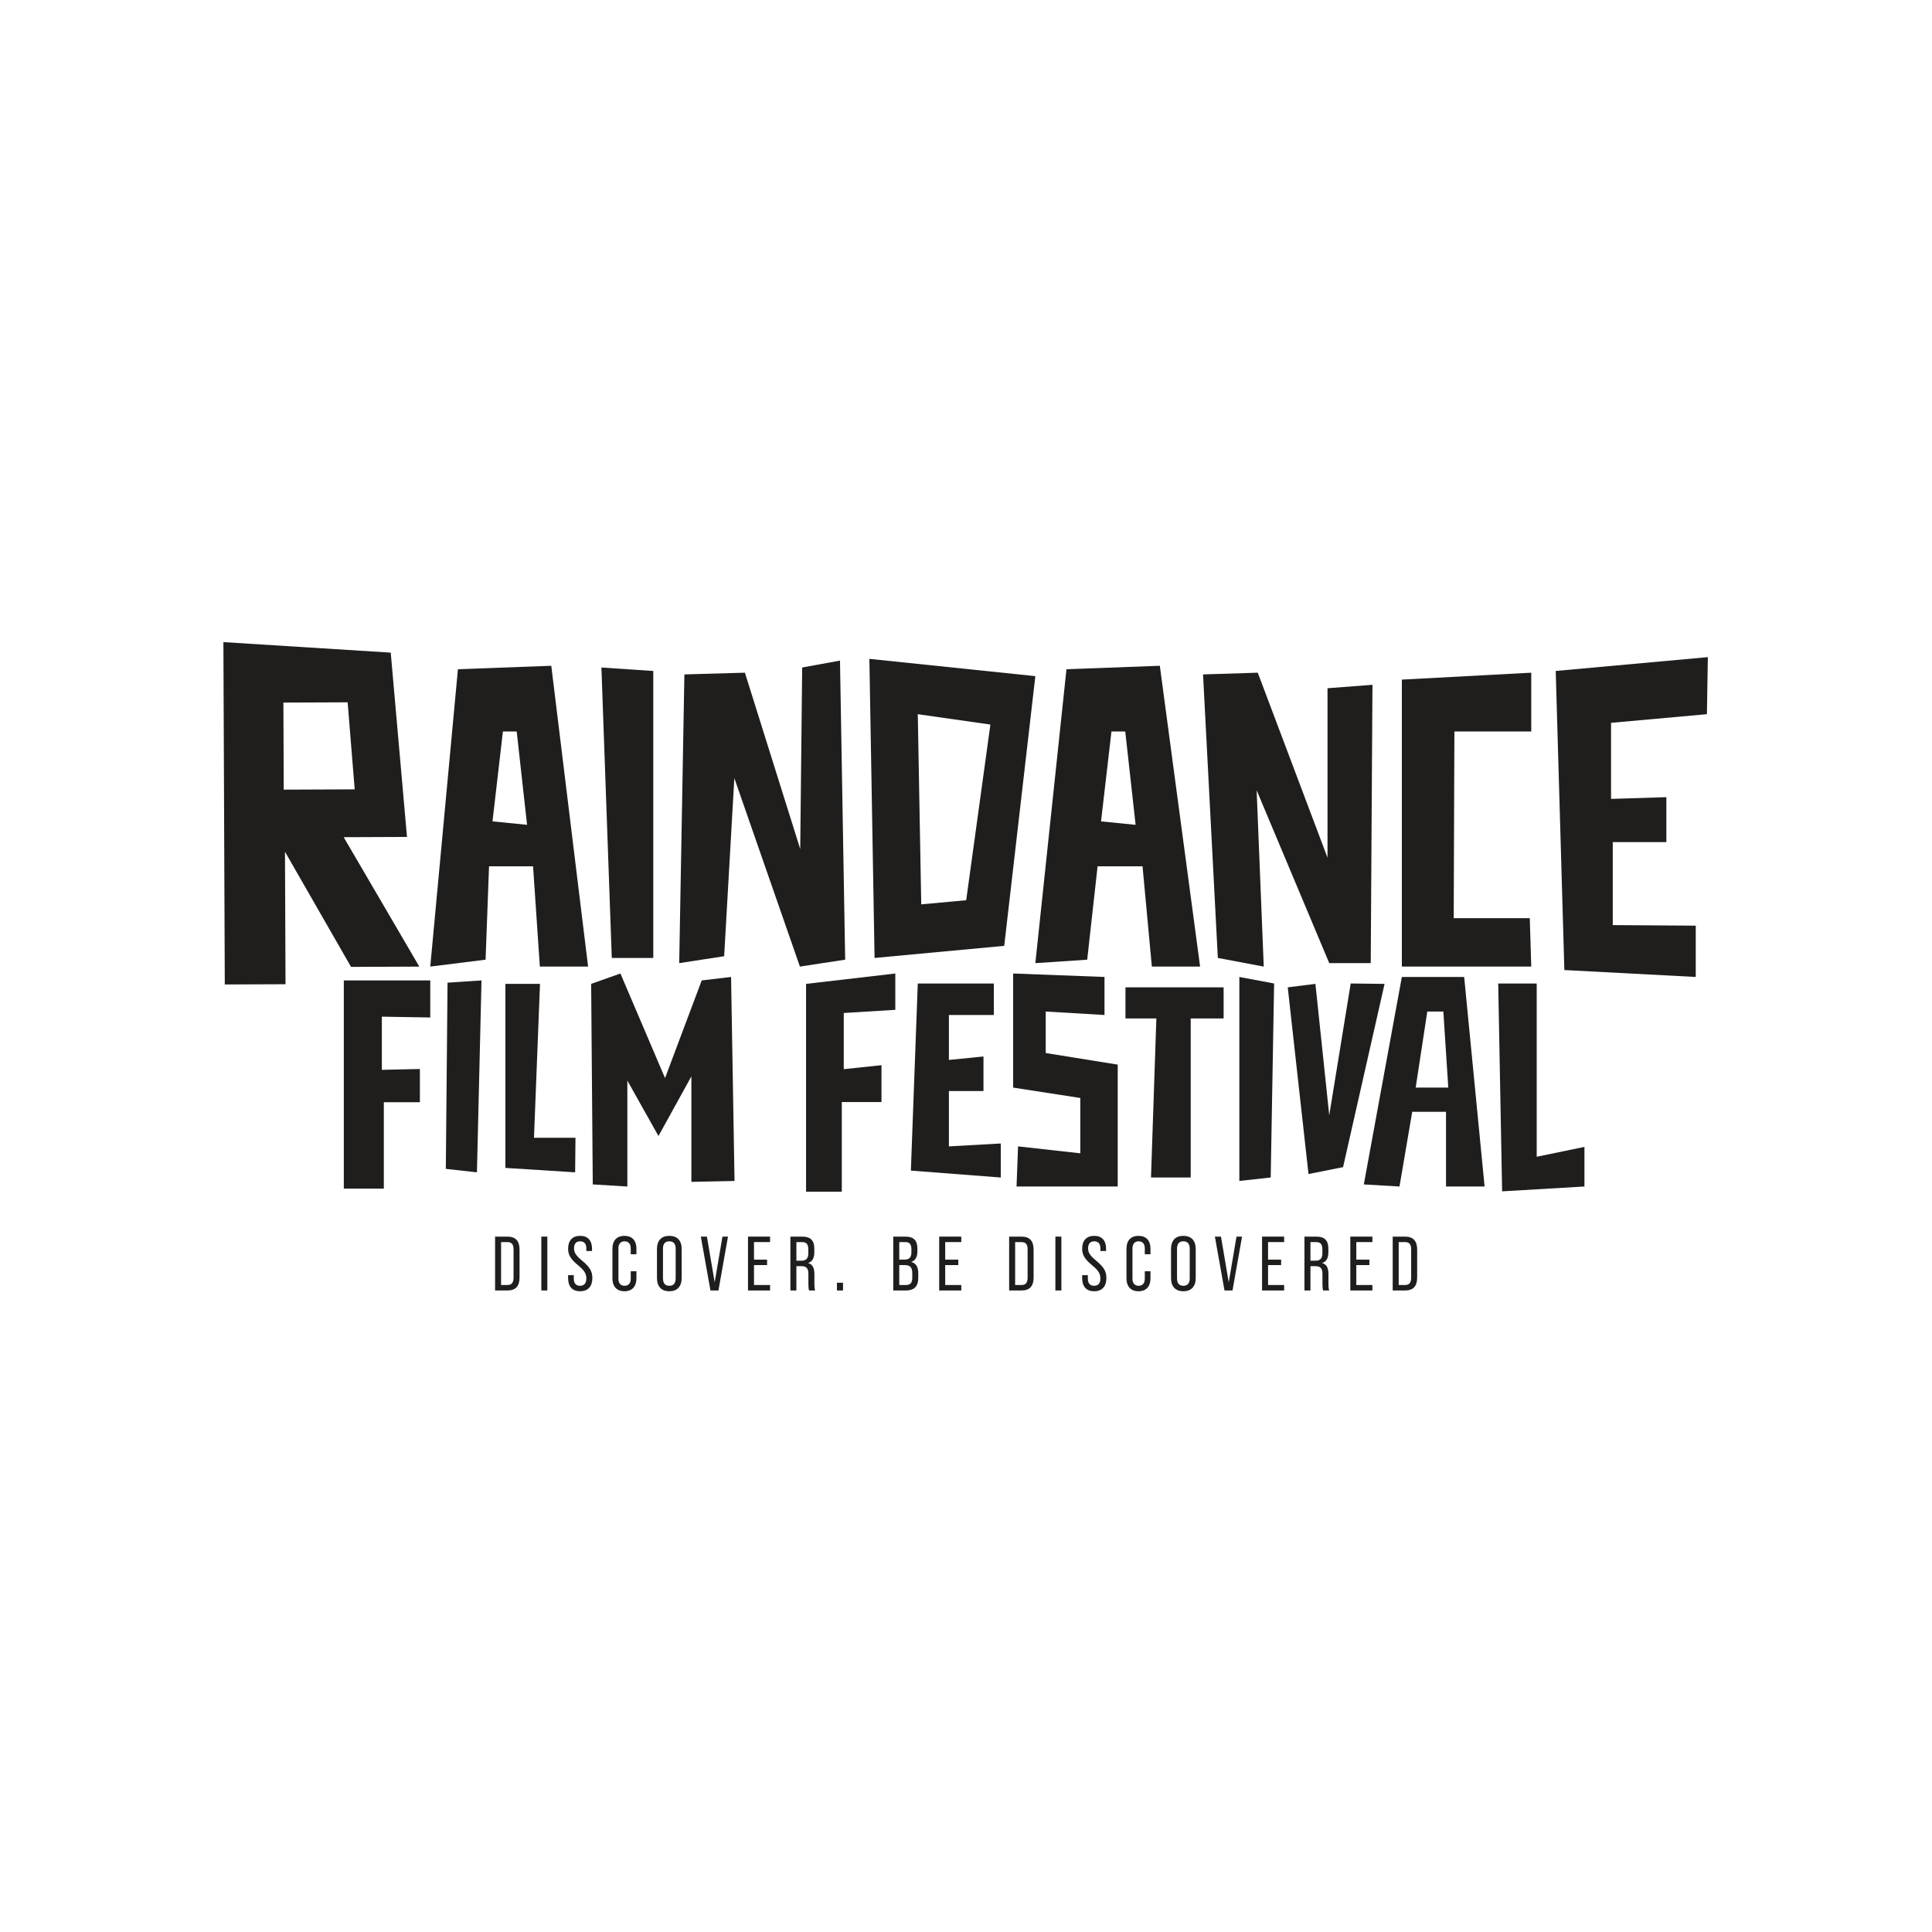 <?xml version="1.0" encoding="UTF-8" standalone="no"?>
<svg
   xmlns:dc="http://purl.org/dc/elements/1.1/"
   xmlns:cc="http://creativecommons.org/ns#"
   xmlns:rdf="http://www.w3.org/1999/02/22-rdf-syntax-ns#"
   xmlns:svg="http://www.w3.org/2000/svg"
   xmlns="http://www.w3.org/2000/svg"
   viewBox="0 0 2666.667 2666.667"
   height="2666.667"
   width="2666.667"
   xml:space="preserve"
   id="svg2"
   version="1.1"><defs
     id="defs6"><clipPath
       id="clipPath102"
       clipPathUnits="userSpaceOnUse"><path
         id="path100"
         d="M 0,2000 H 2000 V 0 H 0 Z" /></clipPath></defs><g
     transform="matrix(1.333,0,0,-1.333,0,2666.667)"
     id="g10"><g
       transform="translate(293.804,1182.87)"
       id="g12"><path
         id="path14"
         style="fill:#201e1d;fill-opacity:1;fill-rule:nonzero;stroke:none"
         d="m 0,0 -0.365,90.144 66.527,0.27 7.302,-90.116 z m 62.064,-49.24 65.549,0.265 -16.831,190.829 -173.266,10.895 1.437,-354.499 62.882,0.255 -0.556,137.162 68.4,-119.211 70.701,0.286 z" /></g><g
       transform="translate(509.959,1150.008)"
       id="g16"><path
         id="path18"
         style="fill:#201e1d;fill-opacity:1;fill-rule:nonzero;stroke:none"
         d="M 0,0 10.784,93.086 H 25.062 L 35.802,-3.58 Z m 60.864,161.11 -96.666,-3.58 -28.642,-307.899 57.284,7.16 3.58,96.666 h 45.586 l 7.025,-103.826 h 49.954 z" /></g><g
       transform="translate(1140.078,1150.008)"
       id="g20"><path
         id="path22"
         style="fill:#201e1d;fill-opacity:1;fill-rule:nonzero;stroke:none"
         d="M 0,0 10.784,93.086 H 25.062 L 35.802,-3.58 Z m 60.864,161.11 -96.666,-3.58 -32.222,-304.319 53.703,3.58 10.741,96.666 h 46.543 l 9.648,-103.826 h 49.955 z" /></g><g
       transform="translate(676.439,1008.589)"
       id="g24"><path
         id="path26"
         style="fill:#201e1d;fill-opacity:1;fill-rule:nonzero;stroke:none"
         d="M 0,0 H -42.963 L -53.703,300.739 0,297.159 Z" /></g><g
       transform="translate(708.661,1302.168)"
       id="g28"><path
         id="path30"
         style="fill:#201e1d;fill-opacity:1;fill-rule:nonzero;stroke:none"
         d="m 0,0 -5.37,-298.949 46.543,7.161 10.535,184.381 67.907,-195.122 46.865,7.161 L 161.11,14.321 121.957,7.16 119.937,-180.801 62.654,1.79 Z" /></g><g
       transform="translate(1000.449,1068.356)"
       id="g32"><path
         id="path34"
         style="fill:#201e1d;fill-opacity:1;fill-rule:nonzero;stroke:none"
         d="m 0,0 -46.543,-4.273 -3.58,196.912 75.185,-10.74 z m -100.246,249.923 5.37,-309.689 134.258,12.53 32.222,279.258 z" /></g><g
       transform="translate(1245.695,1302.168)"
       id="g36"><path
         id="path38"
         style="fill:#201e1d;fill-opacity:1;fill-rule:nonzero;stroke:none"
         d="m 0,0 15.324,-293.578 47.541,-8.951 -7.372,182.591 75.185,-179.011 h 42.963 l 1.79,288.208 -46.543,-3.58 V -189.752 L 56.664,1.79 Z" /></g><g
       transform="translate(1451.557,1296.797)"
       id="g40"><path
         id="path42"
         style="fill:#201e1d;fill-opacity:1;fill-rule:nonzero;stroke:none"
         d="m 0,0 v -297.159 h 133.982 l -1.514,50.124 H 53.703 l 0.699,193.332 h 79.58 V 7.16 Z" /></g><g
       transform="translate(1610.877,1305.748)"
       id="g44"><path
         id="path46"
         style="fill:#201e1d;fill-opacity:1;fill-rule:nonzero;stroke:none"
         d="m 0,0 8.951,-309.689 136.048,-7.161 v 53.119 l -85.925,0.585 v 85.925 h 55.493 v 46.543 l -57.283,-1.79 v 78.765 l 99.275,8.95 0.971,59.074 z" /></g><g
       transform="translate(461.626,790.196)"
       id="g48"><path
         id="path50"
         style="fill:#201e1d;fill-opacity:1;fill-rule:nonzero;stroke:none"
         d="M 0,0 32.222,-3.58 36.953,195.122 1.79,192.778 Z" /></g><g
       transform="translate(356.01,985.318)"
       id="g52"><path
         id="path54"
         style="fill:#201e1d;fill-opacity:1;fill-rule:nonzero;stroke:none"
         d="m 0,0 v -215.569 h 41.428 v 89.449 h 37.337 v 34.403 l -39.383,-0.86 v 55.045 l 50.124,-0.86 V 0 Z" /></g><g
       transform="translate(523.305,981.737)"
       id="g56"><path
         id="path58"
         style="fill:#201e1d;fill-opacity:1;fill-rule:nonzero;stroke:none"
         d="m 0,0 v -190.552 l 72.222,-4.57 0.357,35.802 H 29.616 L 35.843,0 Z" /></g><g
       transform="translate(612.111,981.737)"
       id="g60"><path
         id="path62"
         style="fill:#201e1d;fill-opacity:1;fill-rule:nonzero;stroke:none"
         d="m 0,0 1.674,-207.653 35.802,-2.158 v 109.67 l 32.222,-57.389 34.087,61.759 v -109.226 l 44.678,0.924 L 144.883,7.16 114.485,3.58 76.502,-97.561 30.316,10.741 Z" /></g><g
       transform="translate(834.638,981.737)"
       id="g64"><path
         id="path66"
         style="fill:#201e1d;fill-opacity:1;fill-rule:nonzero;stroke:none"
         d="m 0,0 v -215.199 h 37.01 v 92.818 h 41.086 v 38.184 l -39.048,-4.112 v 58.158 l 53.369,3.299 v 37.593 z" /></g><g
       transform="translate(950.326,982.134)"
       id="g68"><path
         id="path70"
         style="fill:#201e1d;fill-opacity:1;fill-rule:nonzero;stroke:none"
         d="m 0,0 -7.16,-193.728 93.085,-7.161 v 35.227 l -53.703,-3.005 v 57.284 h 35.802 v 35.802 l -35.802,-3.58 v 46.543 H 78.765 V 0 Z" /></g><g
       transform="translate(1049.058,992.478)"
       id="g72"><path
         id="path74"
         style="fill:#201e1d;fill-opacity:1;fill-rule:nonzero;stroke:none"
         d="m 0,0 v -118.147 l 69.539,-10.741 v -57.284 l -64.444,7.161 -1.57,-41.541 H 108.291 V -94.35 l -74.554,12.005 v 42.963 L 94.6,-42.963 V -3.58 Z" /></g><g
       transform="translate(1197.362,945.935)"
       id="g76"><path
         id="path78"
         style="fill:#201e1d;fill-opacity:1;fill-rule:nonzero;stroke:none"
         d="M 0,0 H -31.988 V 32.222 H 69.641 V 0 H 35.569 V -164.69 H -5.553 Z" /></g><g
       transform="translate(1283.287,988.898)"
       id="g80"><path
         id="path82"
         style="fill:#201e1d;fill-opacity:1;fill-rule:nonzero;stroke:none"
         d="m 0,0 v -211.198 l 32.475,3.545 L 36,-6.764 Z" /></g><g
       transform="translate(1333.41,978.157)"
       id="g84"><path
         id="path86"
         style="fill:#201e1d;fill-opacity:1;fill-rule:nonzero;stroke:none"
         d="m 0,0 21.481,-193.332 35.803,7.16 L 100.246,3.58 65.182,3.977 42.963,-132.468 28.642,3.58 Z" /></g><g
       transform="translate(1465.878,874.331)"
       id="g88"><path
         id="path90"
         style="fill:#201e1d;fill-opacity:1;fill-rule:nonzero;stroke:none"
         d="M 0,0 12.02,78.765 H 28.642 L 33.756,0 Z M 71.353,-102.404 50.205,114.567 h -64.526 l -39.382,-214.813 36.938,-2.158 13.185,77.342 h 34.986 v -77.342 z" /></g><g
       transform="translate(1551.33,982.134)"
       id="g92"><path
         id="path94"
         style="fill:#201e1d;fill-opacity:1;fill-rule:nonzero;stroke:none"
         d="m 0,0 4.053,-215.21 85.24,5.002 v 41.021 l -49.437,-10.22 0,179.407 z" /></g><g
       id="g96"><g
         clip-path="url(#clipPath102)"
         id="g98"><g
           transform="translate(525.226,669.924)"
           id="g104"><path
             id="path106"
             style="fill:#201e1d;fill-opacity:1;fill-rule:nonzero;stroke:none"
             d="m 0,0 c 4.382,0 6.533,2.151 6.533,7.648 v 29.238 c 0,5.497 -2.151,7.568 -6.533,7.568 H -6.373 V 0 Z M -12.587,50.11 H 0.159 c 8.604,0 12.588,-4.541 12.588,-13.544 V 7.887 c 0,-9.002 -3.984,-13.543 -12.588,-13.543 h -12.746 z" /></g><path
           id="path108"
           style="fill:#201e1d;fill-opacity:1;fill-rule:nonzero;stroke:none"
           d="m 560.521,720.035 h 6.214 v -55.767 h -6.214 z" /><g
           transform="translate(588.246,677.014)"
           id="g110"><path
             id="path112"
             style="fill:#201e1d;fill-opacity:1;fill-rule:nonzero;stroke:none"
             d="m 0,0 v 3.107 h 5.896 v -3.585 c 0,-5.018 2.469,-7.409 6.453,-7.409 4.063,0 6.532,2.391 6.532,7.49 0,5.177 -2.151,8.444 -8.604,13.782 C 2.549,19.758 0,24.219 0,30.513 c 0,8.365 4.461,13.303 12.508,13.303 8.046,0 12.268,-4.938 12.268,-13.462 v -2.231 h -5.895 v 2.629 c 0,5.019 -2.31,7.408 -6.373,7.408 -3.984,0 -6.374,-2.389 -6.374,-7.249 0,-4.621 2.231,-7.807 8.844,-13.224 C 22.625,11.313 25.095,6.852 25.095,0.08 25.095,-8.604 20.554,-13.543 12.428,-13.543 4.302,-13.543 0,-8.604 0,0" /></g><g
           transform="translate(634.137,676.776)"
           id="g114"><path
             id="path116"
             style="fill:#201e1d;fill-opacity:1;fill-rule:nonzero;stroke:none"
             d="m 0,0 v 30.751 c 0,8.365 4.461,13.304 12.428,13.304 8.046,0 12.428,-4.939 12.428,-13.304 V 25.015 H 18.96 v 6.134 c 0,4.781 -2.469,7.249 -6.373,7.249 -3.903,0 -6.373,-2.468 -6.373,-7.249 V -0.398 c 0,-4.781 2.47,-7.25 6.373,-7.25 3.904,0 6.373,2.469 6.373,7.25 v 7.807 h 5.896 V 0 c 0,-8.285 -4.382,-13.305 -12.428,-13.305 C 4.461,-13.305 0,-8.285 0,0" /></g><g
           transform="translate(699.625,676.855)"
           id="g118"><path
             id="path120"
             style="fill:#201e1d;fill-opacity:1;fill-rule:nonzero;stroke:none"
             d="m 0,0 v 30.672 c 0,5.258 -2.39,7.647 -6.612,7.647 -4.143,0 -6.533,-2.389 -6.533,-7.647 V 0 c 0,-5.337 2.39,-7.728 6.533,-7.728 C -2.39,-7.728 0,-5.337 0,0 m -19.359,0.398 v 29.875 c 0,8.843 4.541,13.703 12.747,13.703 8.285,0 12.826,-4.86 12.826,-13.703 V 0.398 c 0,-8.842 -4.541,-13.782 -12.826,-13.782 -8.206,0 -12.747,4.94 -12.747,13.782" /></g><g
           transform="translate(725.68,720.035)"
           id="g122"><path
             id="path124"
             style="fill:#201e1d;fill-opacity:1;fill-rule:nonzero;stroke:none"
             d="M 0,0 H 6.293 L 14.34,-47.322 22.386,0 h 5.736 L 18.244,-55.767 H 9.958 Z" /></g><g
           transform="translate(774.518,720.035)"
           id="g126"><path
             id="path128"
             style="fill:#201e1d;fill-opacity:1;fill-rule:nonzero;stroke:none"
             d="M 0,0 H 22.864 V -5.656 H 6.214 V -23.82 h 13.543 v -5.657 H 6.214 V -50.11 h 16.65 v -5.657 l -22.864,0 z" /></g><g
           transform="translate(829.649,695.099)"
           id="g130"><path
             id="path132"
             style="fill:#201e1d;fill-opacity:1;fill-rule:nonzero;stroke:none"
             d="m 0,0 c 4.859,0 7.329,2.071 7.329,7.647 v 3.984 c 0,5.417 -1.912,7.648 -6.533,7.648 H -5.019 L -5.019,0 Z M -11.233,24.936 H 0.956 c 8.843,0 12.587,-3.984 12.587,-12.667 V 8.843 c 0,-6.135 -1.992,-9.799 -6.453,-11.234 V -2.47 c 4.701,-1.195 6.533,-5.098 6.533,-11.632 v -9.958 c 0,-2.548 0.079,-4.78 0.796,-6.771 H 8.125 c -0.477,1.594 -0.716,3.027 -0.716,6.771 v 10.278 c 0,6.054 -2.151,8.126 -7.409,8.126 h -5.019 v -25.175 h -6.214 z" /></g><path
           id="path134"
           style="fill:#201e1d;fill-opacity:1;fill-rule:nonzero;stroke:none"
           d="m 866.616,672.314 h 6.293 v -8.046 h -6.293 z" /><g
           transform="translate(938.001,669.924)"
           id="g136"><path
             id="path138"
             style="fill:#201e1d;fill-opacity:1;fill-rule:nonzero;stroke:none"
             d="m 0,0 c 4.541,0 6.612,2.151 6.612,7.488 v 4.781 c 0,6.134 -2.23,8.365 -7.886,8.365 H -6.851 V 0 Z m -1.593,26.29 c 4.86,0 7.329,2.071 7.329,7.648 v 2.868 c 0,5.417 -1.912,7.648 -6.533,7.648 H -6.851 V 26.29 Z m -11.472,23.82 h 12.427 c 8.844,0 12.588,-3.983 12.588,-12.667 v -2.31 c 0,-5.975 -1.992,-9.64 -6.214,-11.154 V 23.82 c 5.019,-1.433 7.09,-5.497 7.09,-11.711 V 7.329 C 12.826,-1.274 8.684,-5.656 0,-5.656 h -13.065 z" /></g><g
           transform="translate(972.5,720.035)"
           id="g140"><path
             id="path142"
             style="fill:#201e1d;fill-opacity:1;fill-rule:nonzero;stroke:none"
             d="M 0,0 H 22.864 V -5.656 H 6.214 V -23.82 h 13.543 v -5.657 H 6.214 V -50.11 h 16.65 v -5.657 l -22.864,0 z" /></g><g
           transform="translate(1057.508,669.924)"
           id="g144"><path
             id="path146"
             style="fill:#201e1d;fill-opacity:1;fill-rule:nonzero;stroke:none"
             d="m 0,0 c 4.382,0 6.533,2.151 6.533,7.648 v 29.238 c 0,5.497 -2.151,7.568 -6.533,7.568 H -6.373 V 0 Z M -12.587,50.11 H 0.159 c 8.605,0 12.588,-4.541 12.588,-13.544 V 7.887 c 0,-9.002 -3.983,-13.543 -12.588,-13.543 h -12.746 z" /></g><path
           id="path148"
           style="fill:#201e1d;fill-opacity:1;fill-rule:nonzero;stroke:none"
           d="m 1092.803,720.035 h 6.214 v -55.767 h -6.214 z" /><g
           transform="translate(1120.527,677.014)"
           id="g150"><path
             id="path152"
             style="fill:#201e1d;fill-opacity:1;fill-rule:nonzero;stroke:none"
             d="m 0,0 v 3.107 h 5.896 v -3.585 c 0,-5.018 2.469,-7.409 6.453,-7.409 4.062,0 6.532,2.391 6.532,7.49 0,5.177 -2.151,8.444 -8.604,13.782 C 2.55,19.758 0,24.219 0,30.513 c 0,8.365 4.462,13.303 12.508,13.303 8.046,0 12.268,-4.938 12.268,-13.462 v -2.231 h -5.895 v 2.629 c 0,5.019 -2.311,7.408 -6.373,7.408 -3.984,0 -6.373,-2.389 -6.373,-7.249 0,-4.621 2.23,-7.807 8.843,-13.224 C 22.625,11.313 25.095,6.852 25.095,0.08 25.095,-8.604 20.554,-13.543 12.428,-13.543 4.302,-13.543 0,-8.604 0,0" /></g><g
           transform="translate(1166.418,676.776)"
           id="g154"><path
             id="path156"
             style="fill:#201e1d;fill-opacity:1;fill-rule:nonzero;stroke:none"
             d="m 0,0 v 30.751 c 0,8.365 4.461,13.304 12.428,13.304 8.047,0 12.427,-4.939 12.427,-13.304 v -5.736 h -5.894 v 6.134 c 0,4.781 -2.47,7.249 -6.374,7.249 -3.903,0 -6.373,-2.468 -6.373,-7.249 V -0.398 c 0,-4.781 2.47,-7.25 6.373,-7.25 3.904,0 6.374,2.469 6.374,7.25 v 7.807 h 5.894 V 0 c 0,-8.285 -4.38,-13.305 -12.427,-13.305 C 4.461,-13.305 0,-8.285 0,0" /></g><g
           transform="translate(1231.906,676.855)"
           id="g158"><path
             id="path160"
             style="fill:#201e1d;fill-opacity:1;fill-rule:nonzero;stroke:none"
             d="m 0,0 v 30.672 c 0,5.258 -2.391,7.647 -6.612,7.647 -4.143,0 -6.534,-2.389 -6.534,-7.647 V 0 c 0,-5.337 2.391,-7.728 6.534,-7.728 C -2.391,-7.728 0,-5.337 0,0 m -19.359,0.398 v 29.875 c 0,8.843 4.541,13.703 12.747,13.703 8.285,0 12.826,-4.86 12.826,-13.703 V 0.398 c 0,-8.842 -4.541,-13.782 -12.826,-13.782 -8.206,0 -12.747,4.94 -12.747,13.782" /></g><g
           transform="translate(1257.961,720.035)"
           id="g162"><path
             id="path164"
             style="fill:#201e1d;fill-opacity:1;fill-rule:nonzero;stroke:none"
             d="M 0,0 H 6.294 L 14.34,-47.322 22.387,0 h 5.735 L 18.244,-55.767 H 9.959 Z" /></g><g
           transform="translate(1306.799,720.035)"
           id="g166"><path
             id="path168"
             style="fill:#201e1d;fill-opacity:1;fill-rule:nonzero;stroke:none"
             d="M 0,0 H 22.864 V -5.656 H 6.214 V -23.82 h 13.543 v -5.657 H 6.214 V -50.11 h 16.65 v -5.657 l -22.864,0 z" /></g><g
           transform="translate(1361.93,695.099)"
           id="g170"><path
             id="path172"
             style="fill:#201e1d;fill-opacity:1;fill-rule:nonzero;stroke:none"
             d="m 0,0 c 4.86,0 7.329,2.071 7.329,7.647 v 3.984 c 0,5.417 -1.911,7.648 -6.532,7.648 H -5.019 V 0 Z M -11.232,24.936 H 0.956 c 8.843,0 12.588,-3.984 12.588,-12.667 V 8.843 c 0,-6.135 -1.992,-9.799 -6.453,-11.234 V -2.47 c 4.7,-1.195 6.532,-5.098 6.532,-11.632 v -9.958 c 0,-2.548 0.08,-4.78 0.797,-6.771 H 8.126 c -0.478,1.594 -0.717,3.027 -0.717,6.771 v 10.278 c 0,6.054 -2.151,8.126 -7.409,8.126 h -5.019 v -25.175 h -6.213 z" /></g><g
           transform="translate(1398.18,720.035)"
           id="g174"><path
             id="path176"
             style="fill:#201e1d;fill-opacity:1;fill-rule:nonzero;stroke:none"
             d="M 0,0 H 22.864 V -5.656 H 6.214 V -23.82 h 13.543 v -5.657 H 6.214 V -50.11 h 16.65 v -5.657 l -22.864,0 z" /></g><g
           transform="translate(1454.666,669.924)"
           id="g178"><path
             id="path180"
             style="fill:#201e1d;fill-opacity:1;fill-rule:nonzero;stroke:none"
             d="m 0,0 c 4.382,0 6.533,2.151 6.533,7.648 v 29.238 c 0,5.497 -2.151,7.568 -6.533,7.568 H -6.373 V 0 Z M -12.587,50.11 H 0.159 c 8.605,0 12.588,-4.541 12.588,-13.544 V 7.887 c 0,-9.002 -3.983,-13.543 -12.588,-13.543 h -12.746 z" /></g></g></g></g></svg>